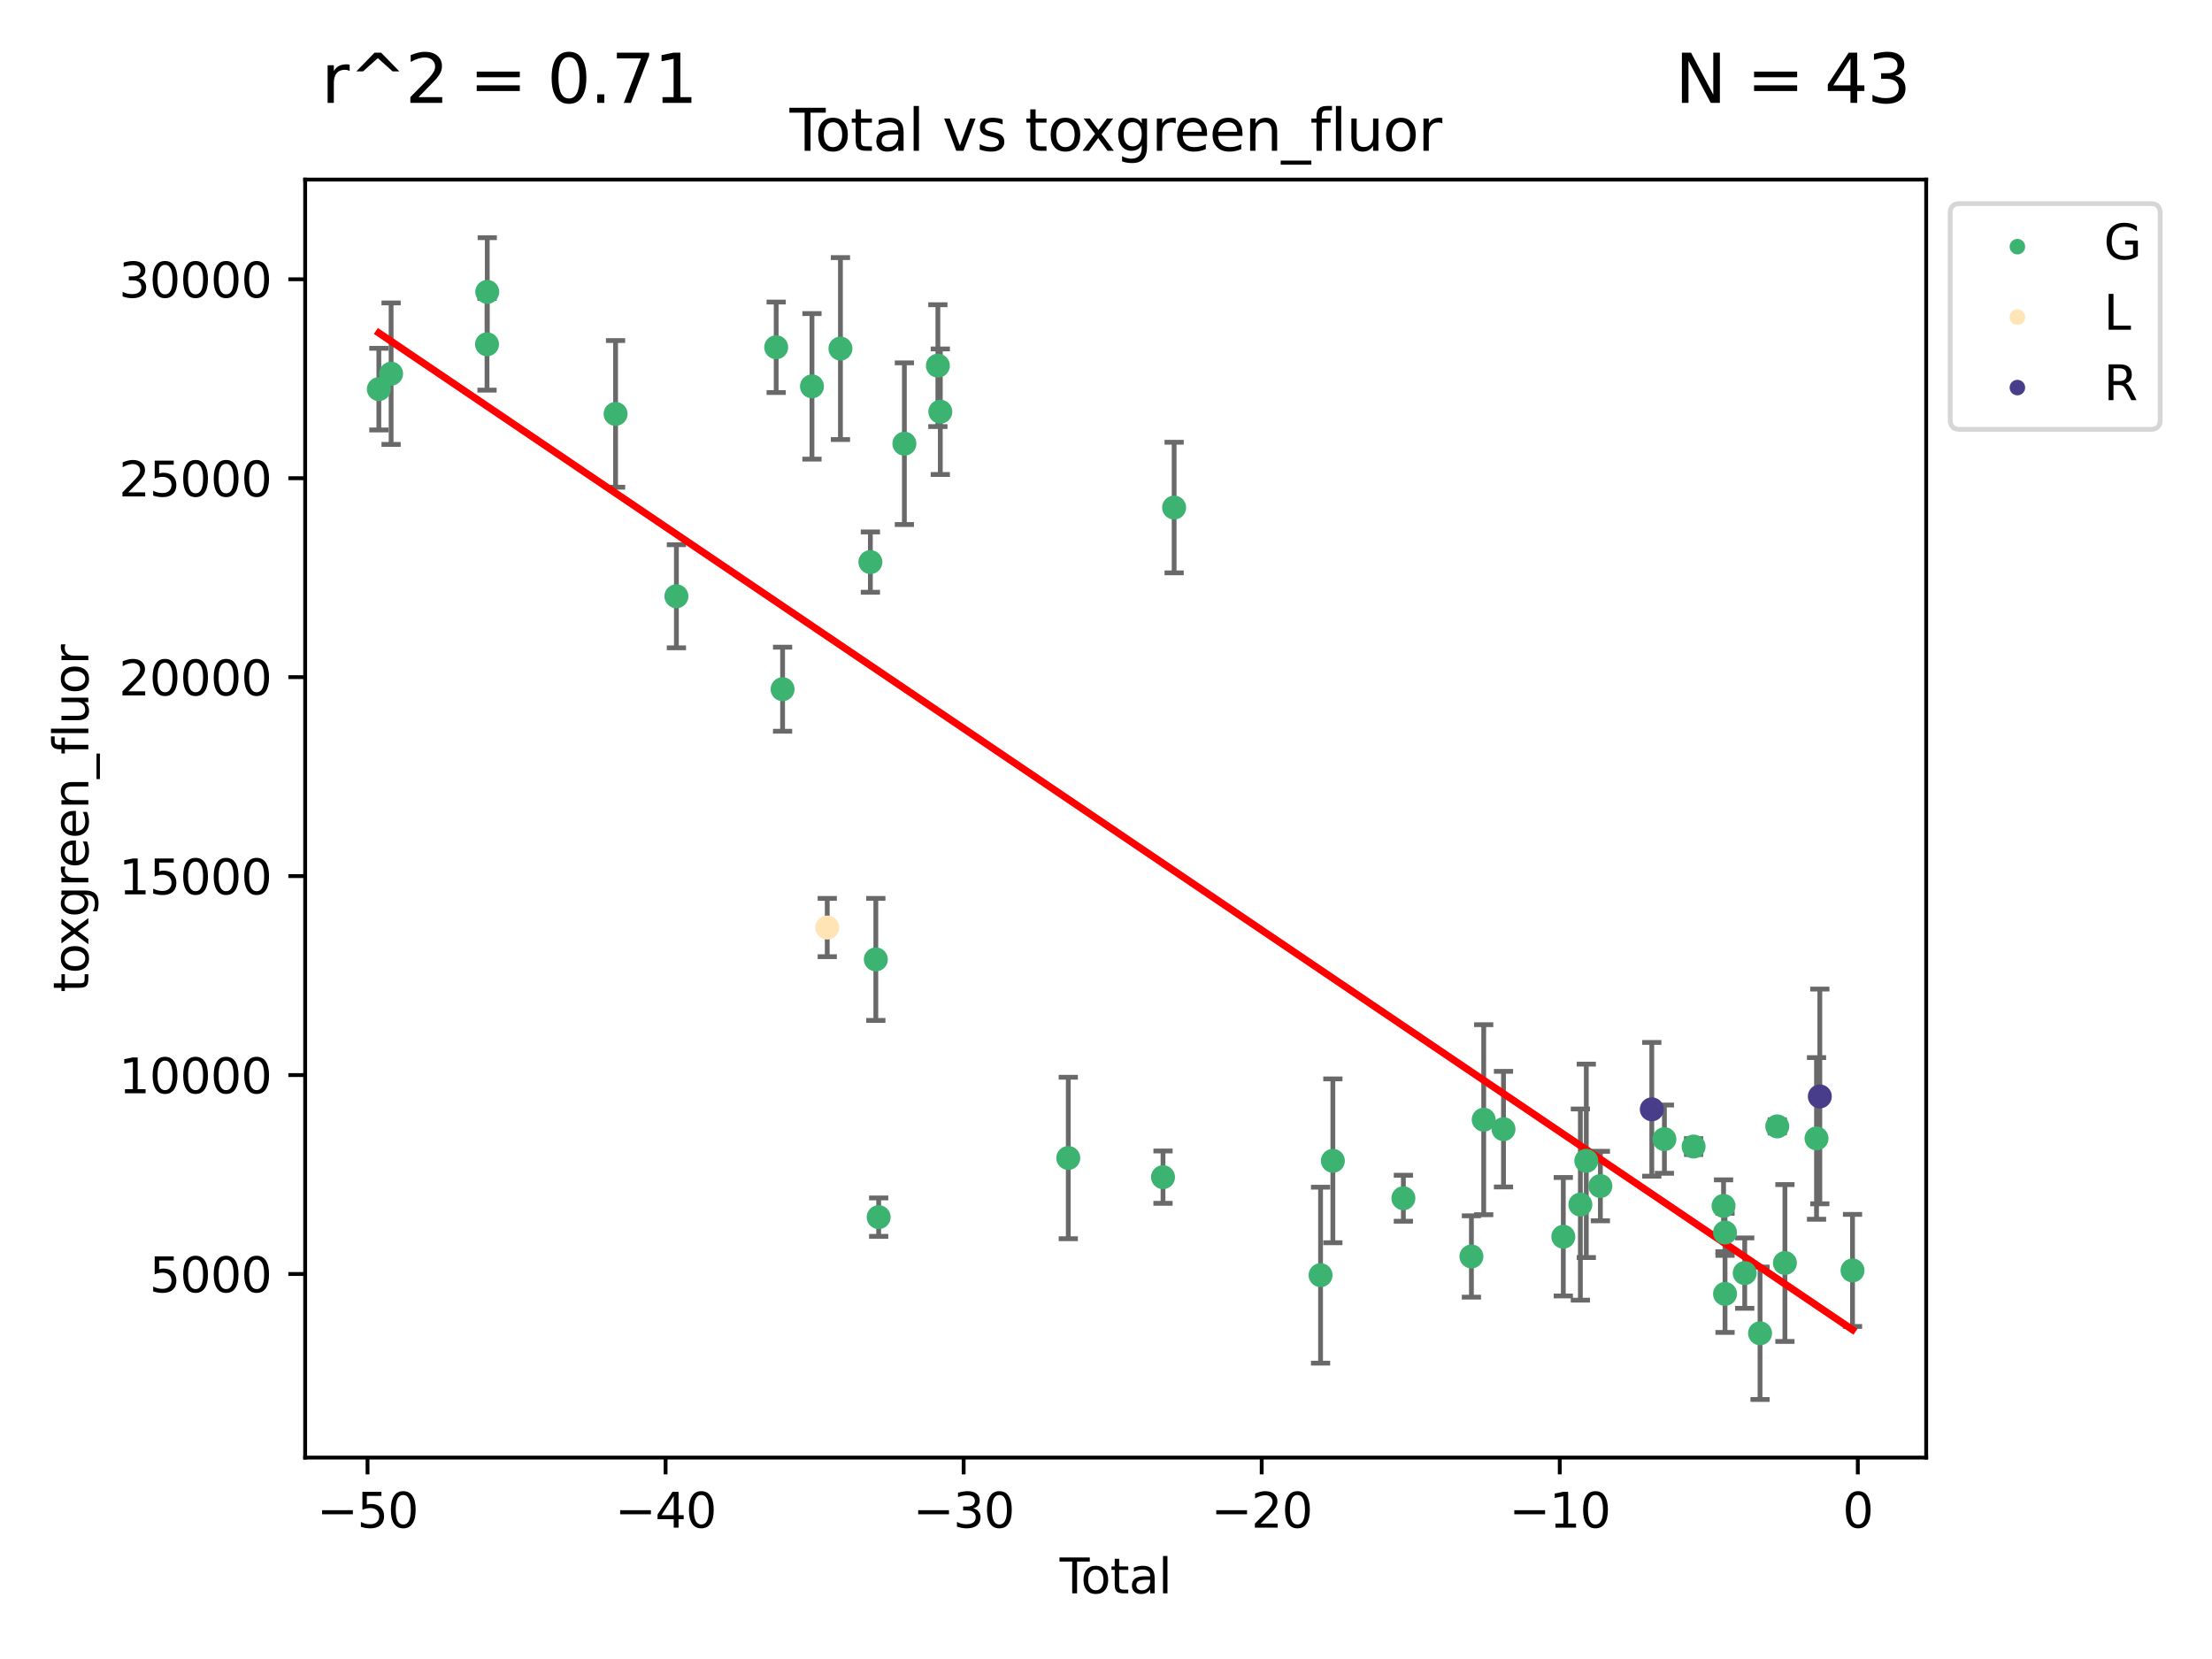 <?xml version="1.0" encoding="utf-8" standalone="no"?>
<!DOCTYPE svg PUBLIC "-//W3C//DTD SVG 1.1//EN"
  "http://www.w3.org/Graphics/SVG/1.1/DTD/svg11.dtd">
<svg xmlns:xlink="http://www.w3.org/1999/xlink" width="460.8pt" height="345.6pt" viewBox="0 0 460.8 345.6" xmlns="http://www.w3.org/2000/svg" version="1.1">
 <defs>
  <style type="text/css">*{stroke-linejoin: round; stroke-linecap: butt}</style>
 </defs>
 <g id="figure_1">
  <g id="patch_1">
   <path d="M 0 345.6 
L 460.8 345.6 
L 460.8 0 
L 0 0 
z
" style="fill: #ffffff"/>
  </g>
  <g id="axes_1">
   <g id="patch_2">
    <path d="M 63.571 303.64 
L 401.26 303.64 
L 401.26 37.411 
L 63.571 37.411 
z
" style="fill: #ffffff"/>
   </g>
   <g id="PathCollection_1">
    <defs>
     <path id="m88d618283f" d="M 0 1.118 
C 0.297 1.118 0.581 1 0.791 0.791 
C 1 0.581 1.118 0.297 1.118 0 
C 1.118 -0.297 1 -0.581 0.791 -0.791 
C 0.581 -1 0.297 -1.118 0 -1.118 
C -0.297 -1.118 -0.581 -1 -0.791 -0.791 
C -1 -0.581 -1.118 -0.297 -1.118 0 
C -1.118 0.297 -1 0.581 -0.791 0.791 
C -0.581 1 -0.297 1.118 0 1.118 
z
" style="stroke: #3cb371"/>
    </defs>
    <g clip-path="url(#p8d034d77a5)">
     <use xlink:href="#m88d618283f" x="78.921" y="81.063" style="fill: #3cb371; stroke: #3cb371"/>
     <use xlink:href="#m88d618283f" x="81.475" y="77.844" style="fill: #3cb371; stroke: #3cb371"/>
     <use xlink:href="#m88d618283f" x="101.455" y="71.718" style="fill: #3cb371; stroke: #3cb371"/>
     <use xlink:href="#m88d618283f" x="101.503" y="60.806" style="fill: #3cb371; stroke: #3cb371"/>
     <use xlink:href="#m88d618283f" x="128.236" y="86.224" style="fill: #3cb371; stroke: #3cb371"/>
     <use xlink:href="#m88d618283f" x="140.908" y="124.212" style="fill: #3cb371; stroke: #3cb371"/>
     <use xlink:href="#m88d618283f" x="161.693" y="72.342" style="fill: #3cb371; stroke: #3cb371"/>
     <use xlink:href="#m88d618283f" x="163.029" y="143.573" style="fill: #3cb371; stroke: #3cb371"/>
     <use xlink:href="#m88d618283f" x="169.149" y="80.482" style="fill: #3cb371; stroke: #3cb371"/>
     <use xlink:href="#m88d618283f" x="175.08" y="72.614" style="fill: #3cb371; stroke: #3cb371"/>
     <use xlink:href="#m88d618283f" x="181.316" y="117.095" style="fill: #3cb371; stroke: #3cb371"/>
     <use xlink:href="#m88d618283f" x="182.452" y="199.86" style="fill: #3cb371; stroke: #3cb371"/>
     <use xlink:href="#m88d618283f" x="183.043" y="253.552" style="fill: #3cb371; stroke: #3cb371"/>
     <use xlink:href="#m88d618283f" x="188.399" y="92.425" style="fill: #3cb371; stroke: #3cb371"/>
     <use xlink:href="#m88d618283f" x="195.378" y="76.172" style="fill: #3cb371; stroke: #3cb371"/>
     <use xlink:href="#m88d618283f" x="195.884" y="85.765" style="fill: #3cb371; stroke: #3cb371"/>
     <use xlink:href="#m88d618283f" x="222.541" y="241.229" style="fill: #3cb371; stroke: #3cb371"/>
     <use xlink:href="#m88d618283f" x="242.277" y="245.221" style="fill: #3cb371; stroke: #3cb371"/>
     <use xlink:href="#m88d618283f" x="244.593" y="105.734" style="fill: #3cb371; stroke: #3cb371"/>
     <use xlink:href="#m88d618283f" x="275.098" y="265.641" style="fill: #3cb371; stroke: #3cb371"/>
     <use xlink:href="#m88d618283f" x="277.66" y="241.818" style="fill: #3cb371; stroke: #3cb371"/>
     <use xlink:href="#m88d618283f" x="292.351" y="249.614" style="fill: #3cb371; stroke: #3cb371"/>
     <use xlink:href="#m88d618283f" x="306.523" y="261.745" style="fill: #3cb371; stroke: #3cb371"/>
     <use xlink:href="#m88d618283f" x="309.083" y="233.252" style="fill: #3cb371; stroke: #3cb371"/>
     <use xlink:href="#m88d618283f" x="313.207" y="235.225" style="fill: #3cb371; stroke: #3cb371"/>
     <use xlink:href="#m88d618283f" x="325.666" y="257.634" style="fill: #3cb371; stroke: #3cb371"/>
     <use xlink:href="#m88d618283f" x="329.22" y="250.932" style="fill: #3cb371; stroke: #3cb371"/>
     <use xlink:href="#m88d618283f" x="330.454" y="241.822" style="fill: #3cb371; stroke: #3cb371"/>
     <use xlink:href="#m88d618283f" x="333.387" y="247.075" style="fill: #3cb371; stroke: #3cb371"/>
     <use xlink:href="#m88d618283f" x="346.728" y="237.305" style="fill: #3cb371; stroke: #3cb371"/>
     <use xlink:href="#m88d618283f" x="352.806" y="238.847" style="fill: #3cb371; stroke: #3cb371"/>
     <use xlink:href="#m88d618283f" x="359.046" y="251.212" style="fill: #3cb371; stroke: #3cb371"/>
     <use xlink:href="#m88d618283f" x="359.351" y="256.757" style="fill: #3cb371; stroke: #3cb371"/>
     <use xlink:href="#m88d618283f" x="359.357" y="269.539" style="fill: #3cb371; stroke: #3cb371"/>
     <use xlink:href="#m88d618283f" x="363.456" y="265.212" style="fill: #3cb371; stroke: #3cb371"/>
     <use xlink:href="#m88d618283f" x="366.649" y="277.749" style="fill: #3cb371; stroke: #3cb371"/>
     <use xlink:href="#m88d618283f" x="370.235" y="234.649" style="fill: #3cb371; stroke: #3cb371"/>
     <use xlink:href="#m88d618283f" x="371.831" y="263.105" style="fill: #3cb371; stroke: #3cb371"/>
     <use xlink:href="#m88d618283f" x="378.415" y="237.156" style="fill: #3cb371; stroke: #3cb371"/>
     <use xlink:href="#m88d618283f" x="385.911" y="264.651" style="fill: #3cb371; stroke: #3cb371"/>
    </g>
   </g>
   <g id="PathCollection_2">
    <defs>
     <path id="m69414d9247" d="M 0 1.118 
C 0.297 1.118 0.581 1 0.791 0.791 
C 1 0.581 1.118 0.297 1.118 0 
C 1.118 -0.297 1 -0.581 0.791 -0.791 
C 0.581 -1 0.297 -1.118 0 -1.118 
C -0.297 -1.118 -0.581 -1 -0.791 -0.791 
C -1 -0.581 -1.118 -0.297 -1.118 0 
C -1.118 0.297 -1 0.581 -0.791 0.791 
C -0.581 1 -0.297 1.118 0 1.118 
z
" style="stroke: #ffe4b5"/>
    </defs>
    <g clip-path="url(#p8d034d77a5)">
     <use xlink:href="#m69414d9247" x="172.331" y="193.223" style="fill: #ffe4b5; stroke: #ffe4b5"/>
    </g>
   </g>
   <g id="PathCollection_3">
    <defs>
     <path id="m0c001e0b95" d="M 0 1.118 
C 0.297 1.118 0.581 1 0.791 0.791 
C 1 0.581 1.118 0.297 1.118 0 
C 1.118 -0.297 1 -0.581 0.791 -0.791 
C 0.581 -1 0.297 -1.118 0 -1.118 
C -0.297 -1.118 -0.581 -1 -0.791 -0.791 
C -1 -0.581 -1.118 -0.297 -1.118 0 
C -1.118 0.297 -1 0.581 -0.791 0.791 
C -0.581 1 -0.297 1.118 0 1.118 
z
" style="stroke: #483d8b"/>
    </defs>
    <g clip-path="url(#p8d034d77a5)">
     <use xlink:href="#m0c001e0b95" x="344.099" y="231.089" style="fill: #483d8b; stroke: #483d8b"/>
     <use xlink:href="#m0c001e0b95" x="379.103" y="228.406" style="fill: #483d8b; stroke: #483d8b"/>
    </g>
   </g>
   <g id="matplotlib.axis_1">
    <g id="xtick_1">
     <g id="line2d_1">
      <defs>
       <path id="mef5cd5d69e" d="M 0 0 
L 0 3.5 
" style="stroke: #000000; stroke-width: 0.8"/>
      </defs>
      <g>
       <use xlink:href="#mef5cd5d69e" x="76.563" y="303.64" style="stroke: #000000; stroke-width: 0.8"/>
      </g>
     </g>
     <g id="text_1">
      <!-- −50 -->
      <g transform="translate(66.011 318.238)scale(0.1 -0.1)">
       <defs>
        <path id="DejaVuSans-2212" d="M 678 2272 
L 4684 2272 
L 4684 1741 
L 678 1741 
L 678 2272 
z
" transform="scale(0.016)"/>
        <path id="DejaVuSans-35" d="M 691 4666 
L 3169 4666 
L 3169 4134 
L 1269 4134 
L 1269 2991 
Q 1406 3038 1543 3061 
Q 1681 3084 1819 3084 
Q 2600 3084 3056 2656 
Q 3513 2228 3513 1497 
Q 3513 744 3044 326 
Q 2575 -91 1722 -91 
Q 1428 -91 1123 -41 
Q 819 9 494 109 
L 494 744 
Q 775 591 1075 516 
Q 1375 441 1709 441 
Q 2250 441 2565 725 
Q 2881 1009 2881 1497 
Q 2881 1984 2565 2268 
Q 2250 2553 1709 2553 
Q 1456 2553 1204 2497 
Q 953 2441 691 2322 
L 691 4666 
z
" transform="scale(0.016)"/>
        <path id="DejaVuSans-30" d="M 2034 4250 
Q 1547 4250 1301 3770 
Q 1056 3291 1056 2328 
Q 1056 1369 1301 889 
Q 1547 409 2034 409 
Q 2525 409 2770 889 
Q 3016 1369 3016 2328 
Q 3016 3291 2770 3770 
Q 2525 4250 2034 4250 
z
M 2034 4750 
Q 2819 4750 3233 4129 
Q 3647 3509 3647 2328 
Q 3647 1150 3233 529 
Q 2819 -91 2034 -91 
Q 1250 -91 836 529 
Q 422 1150 422 2328 
Q 422 3509 836 4129 
Q 1250 4750 2034 4750 
z
" transform="scale(0.016)"/>
       </defs>
       <use xlink:href="#DejaVuSans-2212"/>
       <use xlink:href="#DejaVuSans-35" x="83.789"/>
       <use xlink:href="#DejaVuSans-30" x="147.412"/>
      </g>
     </g>
    </g>
    <g id="xtick_2">
     <g id="line2d_2">
      <g>
       <use xlink:href="#mef5cd5d69e" x="138.654" y="303.64" style="stroke: #000000; stroke-width: 0.8"/>
      </g>
     </g>
     <g id="text_2">
      <!-- −40 -->
      <g transform="translate(128.102 318.238)scale(0.1 -0.1)">
       <defs>
        <path id="DejaVuSans-34" d="M 2419 4116 
L 825 1625 
L 2419 1625 
L 2419 4116 
z
M 2253 4666 
L 3047 4666 
L 3047 1625 
L 3713 1625 
L 3713 1100 
L 3047 1100 
L 3047 0 
L 2419 0 
L 2419 1100 
L 313 1100 
L 313 1709 
L 2253 4666 
z
" transform="scale(0.016)"/>
       </defs>
       <use xlink:href="#DejaVuSans-2212"/>
       <use xlink:href="#DejaVuSans-34" x="83.789"/>
       <use xlink:href="#DejaVuSans-30" x="147.412"/>
      </g>
     </g>
    </g>
    <g id="xtick_3">
     <g id="line2d_3">
      <g>
       <use xlink:href="#mef5cd5d69e" x="200.745" y="303.64" style="stroke: #000000; stroke-width: 0.8"/>
      </g>
     </g>
     <g id="text_3">
      <!-- −30 -->
      <g transform="translate(190.193 318.238)scale(0.1 -0.1)">
       <defs>
        <path id="DejaVuSans-33" d="M 2597 2516 
Q 3050 2419 3304 2112 
Q 3559 1806 3559 1356 
Q 3559 666 3084 287 
Q 2609 -91 1734 -91 
Q 1441 -91 1130 -33 
Q 819 25 488 141 
L 488 750 
Q 750 597 1062 519 
Q 1375 441 1716 441 
Q 2309 441 2620 675 
Q 2931 909 2931 1356 
Q 2931 1769 2642 2001 
Q 2353 2234 1838 2234 
L 1294 2234 
L 1294 2753 
L 1863 2753 
Q 2328 2753 2575 2939 
Q 2822 3125 2822 3475 
Q 2822 3834 2567 4026 
Q 2313 4219 1838 4219 
Q 1578 4219 1281 4162 
Q 984 4106 628 3988 
L 628 4550 
Q 988 4650 1302 4700 
Q 1616 4750 1894 4750 
Q 2613 4750 3031 4423 
Q 3450 4097 3450 3541 
Q 3450 3153 3228 2886 
Q 3006 2619 2597 2516 
z
" transform="scale(0.016)"/>
       </defs>
       <use xlink:href="#DejaVuSans-2212"/>
       <use xlink:href="#DejaVuSans-33" x="83.789"/>
       <use xlink:href="#DejaVuSans-30" x="147.412"/>
      </g>
     </g>
    </g>
    <g id="xtick_4">
     <g id="line2d_4">
      <g>
       <use xlink:href="#mef5cd5d69e" x="262.836" y="303.64" style="stroke: #000000; stroke-width: 0.8"/>
      </g>
     </g>
     <g id="text_4">
      <!-- −20 -->
      <g transform="translate(252.283 318.238)scale(0.1 -0.1)">
       <defs>
        <path id="DejaVuSans-32" d="M 1228 531 
L 3431 531 
L 3431 0 
L 469 0 
L 469 531 
Q 828 903 1448 1529 
Q 2069 2156 2228 2338 
Q 2531 2678 2651 2914 
Q 2772 3150 2772 3378 
Q 2772 3750 2511 3984 
Q 2250 4219 1831 4219 
Q 1534 4219 1204 4116 
Q 875 4013 500 3803 
L 500 4441 
Q 881 4594 1212 4672 
Q 1544 4750 1819 4750 
Q 2544 4750 2975 4387 
Q 3406 4025 3406 3419 
Q 3406 3131 3298 2873 
Q 3191 2616 2906 2266 
Q 2828 2175 2409 1742 
Q 1991 1309 1228 531 
z
" transform="scale(0.016)"/>
       </defs>
       <use xlink:href="#DejaVuSans-2212"/>
       <use xlink:href="#DejaVuSans-32" x="83.789"/>
       <use xlink:href="#DejaVuSans-30" x="147.412"/>
      </g>
     </g>
    </g>
    <g id="xtick_5">
     <g id="line2d_5">
      <g>
       <use xlink:href="#mef5cd5d69e" x="324.927" y="303.64" style="stroke: #000000; stroke-width: 0.8"/>
      </g>
     </g>
     <g id="text_5">
      <!-- −10 -->
      <g transform="translate(314.374 318.238)scale(0.1 -0.1)">
       <defs>
        <path id="DejaVuSans-31" d="M 794 531 
L 1825 531 
L 1825 4091 
L 703 3866 
L 703 4441 
L 1819 4666 
L 2450 4666 
L 2450 531 
L 3481 531 
L 3481 0 
L 794 0 
L 794 531 
z
" transform="scale(0.016)"/>
       </defs>
       <use xlink:href="#DejaVuSans-2212"/>
       <use xlink:href="#DejaVuSans-31" x="83.789"/>
       <use xlink:href="#DejaVuSans-30" x="147.412"/>
      </g>
     </g>
    </g>
    <g id="xtick_6">
     <g id="line2d_6">
      <g>
       <use xlink:href="#mef5cd5d69e" x="387.017" y="303.64" style="stroke: #000000; stroke-width: 0.8"/>
      </g>
     </g>
     <g id="text_6">
      <!-- 0 -->
      <g transform="translate(383.836 318.238)scale(0.1 -0.1)">
       <use xlink:href="#DejaVuSans-30"/>
      </g>
     </g>
    </g>
    <g id="text_7">
     <!-- Total -->
     <g transform="translate(220.739 331.917)scale(0.1 -0.1)">
      <defs>
       <path id="DejaVuSans-54" d="M -19 4666 
L 3928 4666 
L 3928 4134 
L 2272 4134 
L 2272 0 
L 1638 0 
L 1638 4134 
L -19 4134 
L -19 4666 
z
" transform="scale(0.016)"/>
       <path id="DejaVuSans-6f" d="M 1959 3097 
Q 1497 3097 1228 2736 
Q 959 2375 959 1747 
Q 959 1119 1226 758 
Q 1494 397 1959 397 
Q 2419 397 2687 759 
Q 2956 1122 2956 1747 
Q 2956 2369 2687 2733 
Q 2419 3097 1959 3097 
z
M 1959 3584 
Q 2709 3584 3137 3096 
Q 3566 2609 3566 1747 
Q 3566 888 3137 398 
Q 2709 -91 1959 -91 
Q 1206 -91 779 398 
Q 353 888 353 1747 
Q 353 2609 779 3096 
Q 1206 3584 1959 3584 
z
" transform="scale(0.016)"/>
       <path id="DejaVuSans-74" d="M 1172 4494 
L 1172 3500 
L 2356 3500 
L 2356 3053 
L 1172 3053 
L 1172 1153 
Q 1172 725 1289 603 
Q 1406 481 1766 481 
L 2356 481 
L 2356 0 
L 1766 0 
Q 1100 0 847 248 
Q 594 497 594 1153 
L 594 3053 
L 172 3053 
L 172 3500 
L 594 3500 
L 594 4494 
L 1172 4494 
z
" transform="scale(0.016)"/>
       <path id="DejaVuSans-61" d="M 2194 1759 
Q 1497 1759 1228 1600 
Q 959 1441 959 1056 
Q 959 750 1161 570 
Q 1363 391 1709 391 
Q 2188 391 2477 730 
Q 2766 1069 2766 1631 
L 2766 1759 
L 2194 1759 
z
M 3341 1997 
L 3341 0 
L 2766 0 
L 2766 531 
Q 2569 213 2275 61 
Q 1981 -91 1556 -91 
Q 1019 -91 701 211 
Q 384 513 384 1019 
Q 384 1609 779 1909 
Q 1175 2209 1959 2209 
L 2766 2209 
L 2766 2266 
Q 2766 2663 2505 2880 
Q 2244 3097 1772 3097 
Q 1472 3097 1187 3025 
Q 903 2953 641 2809 
L 641 3341 
Q 956 3463 1253 3523 
Q 1550 3584 1831 3584 
Q 2591 3584 2966 3190 
Q 3341 2797 3341 1997 
z
" transform="scale(0.016)"/>
       <path id="DejaVuSans-6c" d="M 603 4863 
L 1178 4863 
L 1178 0 
L 603 0 
L 603 4863 
z
" transform="scale(0.016)"/>
      </defs>
      <use xlink:href="#DejaVuSans-54"/>
      <use xlink:href="#DejaVuSans-6f" x="44.084"/>
      <use xlink:href="#DejaVuSans-74" x="105.266"/>
      <use xlink:href="#DejaVuSans-61" x="144.475"/>
      <use xlink:href="#DejaVuSans-6c" x="205.754"/>
     </g>
    </g>
   </g>
   <g id="matplotlib.axis_2">
    <g id="ytick_1">
     <g id="line2d_7">
      <defs>
       <path id="mb92fc173d7" d="M 0 0 
L -3.5 0 
" style="stroke: #000000; stroke-width: 0.8"/>
      </defs>
      <g>
       <use xlink:href="#mb92fc173d7" x="63.571" y="265.397" style="stroke: #000000; stroke-width: 0.8"/>
      </g>
     </g>
     <g id="text_8">
      <!-- 5000 -->
      <g transform="translate(31.121 269.196)scale(0.1 -0.1)">
       <use xlink:href="#DejaVuSans-35"/>
       <use xlink:href="#DejaVuSans-30" x="63.623"/>
       <use xlink:href="#DejaVuSans-30" x="127.246"/>
       <use xlink:href="#DejaVuSans-30" x="190.869"/>
      </g>
     </g>
    </g>
    <g id="ytick_2">
     <g id="line2d_8">
      <g>
       <use xlink:href="#mb92fc173d7" x="63.571" y="223.953" style="stroke: #000000; stroke-width: 0.8"/>
      </g>
     </g>
     <g id="text_9">
      <!-- 10000 -->
      <g transform="translate(24.759 227.752)scale(0.1 -0.1)">
       <use xlink:href="#DejaVuSans-31"/>
       <use xlink:href="#DejaVuSans-30" x="63.623"/>
       <use xlink:href="#DejaVuSans-30" x="127.246"/>
       <use xlink:href="#DejaVuSans-30" x="190.869"/>
       <use xlink:href="#DejaVuSans-30" x="254.492"/>
      </g>
     </g>
    </g>
    <g id="ytick_3">
     <g id="line2d_9">
      <g>
       <use xlink:href="#mb92fc173d7" x="63.571" y="182.508" style="stroke: #000000; stroke-width: 0.8"/>
      </g>
     </g>
     <g id="text_10">
      <!-- 15000 -->
      <g transform="translate(24.759 186.307)scale(0.1 -0.1)">
       <use xlink:href="#DejaVuSans-31"/>
       <use xlink:href="#DejaVuSans-35" x="63.623"/>
       <use xlink:href="#DejaVuSans-30" x="127.246"/>
       <use xlink:href="#DejaVuSans-30" x="190.869"/>
       <use xlink:href="#DejaVuSans-30" x="254.492"/>
      </g>
     </g>
    </g>
    <g id="ytick_4">
     <g id="line2d_10">
      <g>
       <use xlink:href="#mb92fc173d7" x="63.571" y="141.063" style="stroke: #000000; stroke-width: 0.8"/>
      </g>
     </g>
     <g id="text_11">
      <!-- 20000 -->
      <g transform="translate(24.759 144.862)scale(0.1 -0.1)">
       <use xlink:href="#DejaVuSans-32"/>
       <use xlink:href="#DejaVuSans-30" x="63.623"/>
       <use xlink:href="#DejaVuSans-30" x="127.246"/>
       <use xlink:href="#DejaVuSans-30" x="190.869"/>
       <use xlink:href="#DejaVuSans-30" x="254.492"/>
      </g>
     </g>
    </g>
    <g id="ytick_5">
     <g id="line2d_11">
      <g>
       <use xlink:href="#mb92fc173d7" x="63.571" y="99.619" style="stroke: #000000; stroke-width: 0.8"/>
      </g>
     </g>
     <g id="text_12">
      <!-- 25000 -->
      <g transform="translate(24.759 103.418)scale(0.1 -0.1)">
       <use xlink:href="#DejaVuSans-32"/>
       <use xlink:href="#DejaVuSans-35" x="63.623"/>
       <use xlink:href="#DejaVuSans-30" x="127.246"/>
       <use xlink:href="#DejaVuSans-30" x="190.869"/>
       <use xlink:href="#DejaVuSans-30" x="254.492"/>
      </g>
     </g>
    </g>
    <g id="ytick_6">
     <g id="line2d_12">
      <g>
       <use xlink:href="#mb92fc173d7" x="63.571" y="58.174" style="stroke: #000000; stroke-width: 0.8"/>
      </g>
     </g>
     <g id="text_13">
      <!-- 30000 -->
      <g transform="translate(24.759 61.973)scale(0.1 -0.1)">
       <use xlink:href="#DejaVuSans-33"/>
       <use xlink:href="#DejaVuSans-30" x="63.623"/>
       <use xlink:href="#DejaVuSans-30" x="127.246"/>
       <use xlink:href="#DejaVuSans-30" x="190.869"/>
       <use xlink:href="#DejaVuSans-30" x="254.492"/>
      </g>
     </g>
    </g>
    <g id="text_14">
     <!-- toxgreen_fluor -->
     <g transform="translate(18.401 206.72)rotate(-90)scale(0.1 -0.1)">
      <defs>
       <path id="DejaVuSans-78" d="M 3513 3500 
L 2247 1797 
L 3578 0 
L 2900 0 
L 1881 1375 
L 863 0 
L 184 0 
L 1544 1831 
L 300 3500 
L 978 3500 
L 1906 2253 
L 2834 3500 
L 3513 3500 
z
" transform="scale(0.016)"/>
       <path id="DejaVuSans-67" d="M 2906 1791 
Q 2906 2416 2648 2759 
Q 2391 3103 1925 3103 
Q 1463 3103 1205 2759 
Q 947 2416 947 1791 
Q 947 1169 1205 825 
Q 1463 481 1925 481 
Q 2391 481 2648 825 
Q 2906 1169 2906 1791 
z
M 3481 434 
Q 3481 -459 3084 -895 
Q 2688 -1331 1869 -1331 
Q 1566 -1331 1297 -1286 
Q 1028 -1241 775 -1147 
L 775 -588 
Q 1028 -725 1275 -790 
Q 1522 -856 1778 -856 
Q 2344 -856 2625 -561 
Q 2906 -266 2906 331 
L 2906 616 
Q 2728 306 2450 153 
Q 2172 0 1784 0 
Q 1141 0 747 490 
Q 353 981 353 1791 
Q 353 2603 747 3093 
Q 1141 3584 1784 3584 
Q 2172 3584 2450 3431 
Q 2728 3278 2906 2969 
L 2906 3500 
L 3481 3500 
L 3481 434 
z
" transform="scale(0.016)"/>
       <path id="DejaVuSans-72" d="M 2631 2963 
Q 2534 3019 2420 3045 
Q 2306 3072 2169 3072 
Q 1681 3072 1420 2755 
Q 1159 2438 1159 1844 
L 1159 0 
L 581 0 
L 581 3500 
L 1159 3500 
L 1159 2956 
Q 1341 3275 1631 3429 
Q 1922 3584 2338 3584 
Q 2397 3584 2469 3576 
Q 2541 3569 2628 3553 
L 2631 2963 
z
" transform="scale(0.016)"/>
       <path id="DejaVuSans-65" d="M 3597 1894 
L 3597 1613 
L 953 1613 
Q 991 1019 1311 708 
Q 1631 397 2203 397 
Q 2534 397 2845 478 
Q 3156 559 3463 722 
L 3463 178 
Q 3153 47 2828 -22 
Q 2503 -91 2169 -91 
Q 1331 -91 842 396 
Q 353 884 353 1716 
Q 353 2575 817 3079 
Q 1281 3584 2069 3584 
Q 2775 3584 3186 3129 
Q 3597 2675 3597 1894 
z
M 3022 2063 
Q 3016 2534 2758 2815 
Q 2500 3097 2075 3097 
Q 1594 3097 1305 2825 
Q 1016 2553 972 2059 
L 3022 2063 
z
" transform="scale(0.016)"/>
       <path id="DejaVuSans-6e" d="M 3513 2113 
L 3513 0 
L 2938 0 
L 2938 2094 
Q 2938 2591 2744 2837 
Q 2550 3084 2163 3084 
Q 1697 3084 1428 2787 
Q 1159 2491 1159 1978 
L 1159 0 
L 581 0 
L 581 3500 
L 1159 3500 
L 1159 2956 
Q 1366 3272 1645 3428 
Q 1925 3584 2291 3584 
Q 2894 3584 3203 3211 
Q 3513 2838 3513 2113 
z
" transform="scale(0.016)"/>
       <path id="DejaVuSans-5f" d="M 3263 -1063 
L 3263 -1509 
L -63 -1509 
L -63 -1063 
L 3263 -1063 
z
" transform="scale(0.016)"/>
       <path id="DejaVuSans-66" d="M 2375 4863 
L 2375 4384 
L 1825 4384 
Q 1516 4384 1395 4259 
Q 1275 4134 1275 3809 
L 1275 3500 
L 2222 3500 
L 2222 3053 
L 1275 3053 
L 1275 0 
L 697 0 
L 697 3053 
L 147 3053 
L 147 3500 
L 697 3500 
L 697 3744 
Q 697 4328 969 4595 
Q 1241 4863 1831 4863 
L 2375 4863 
z
" transform="scale(0.016)"/>
       <path id="DejaVuSans-75" d="M 544 1381 
L 544 3500 
L 1119 3500 
L 1119 1403 
Q 1119 906 1312 657 
Q 1506 409 1894 409 
Q 2359 409 2629 706 
Q 2900 1003 2900 1516 
L 2900 3500 
L 3475 3500 
L 3475 0 
L 2900 0 
L 2900 538 
Q 2691 219 2414 64 
Q 2138 -91 1772 -91 
Q 1169 -91 856 284 
Q 544 659 544 1381 
z
M 1991 3584 
L 1991 3584 
z
" transform="scale(0.016)"/>
      </defs>
      <use xlink:href="#DejaVuSans-74"/>
      <use xlink:href="#DejaVuSans-6f" x="39.209"/>
      <use xlink:href="#DejaVuSans-78" x="97.266"/>
      <use xlink:href="#DejaVuSans-67" x="156.445"/>
      <use xlink:href="#DejaVuSans-72" x="219.922"/>
      <use xlink:href="#DejaVuSans-65" x="258.785"/>
      <use xlink:href="#DejaVuSans-65" x="320.309"/>
      <use xlink:href="#DejaVuSans-6e" x="381.832"/>
      <use xlink:href="#DejaVuSans-5f" x="445.211"/>
      <use xlink:href="#DejaVuSans-66" x="495.211"/>
      <use xlink:href="#DejaVuSans-6c" x="530.416"/>
      <use xlink:href="#DejaVuSans-75" x="558.199"/>
      <use xlink:href="#DejaVuSans-6f" x="621.578"/>
      <use xlink:href="#DejaVuSans-72" x="682.76"/>
     </g>
    </g>
   </g>
   <g id="LineCollection_1">
    <path d="M 78.921 89.568 
L 78.921 72.558 
" clip-path="url(#p8d034d77a5)" style="fill: none; stroke: #696969"/>
    <path d="M 81.475 92.579 
L 81.475 63.108 
" clip-path="url(#p8d034d77a5)" style="fill: none; stroke: #696969"/>
    <path d="M 101.455 81.273 
L 101.455 62.164 
" clip-path="url(#p8d034d77a5)" style="fill: none; stroke: #696969"/>
    <path d="M 101.503 72.099 
L 101.503 49.513 
" clip-path="url(#p8d034d77a5)" style="fill: none; stroke: #696969"/>
    <path d="M 128.236 101.5 
L 128.236 70.949 
" clip-path="url(#p8d034d77a5)" style="fill: none; stroke: #696969"/>
    <path d="M 140.908 134.951 
L 140.908 113.472 
" clip-path="url(#p8d034d77a5)" style="fill: none; stroke: #696969"/>
    <path d="M 161.693 81.767 
L 161.693 62.917 
" clip-path="url(#p8d034d77a5)" style="fill: none; stroke: #696969"/>
    <path d="M 163.029 152.331 
L 163.029 134.816 
" clip-path="url(#p8d034d77a5)" style="fill: none; stroke: #696969"/>
    <path d="M 169.149 95.641 
L 169.149 65.324 
" clip-path="url(#p8d034d77a5)" style="fill: none; stroke: #696969"/>
    <path d="M 175.08 91.567 
L 175.08 53.661 
" clip-path="url(#p8d034d77a5)" style="fill: none; stroke: #696969"/>
    <path d="M 181.316 123.377 
L 181.316 110.814 
" clip-path="url(#p8d034d77a5)" style="fill: none; stroke: #696969"/>
    <path d="M 182.452 212.57 
L 182.452 187.149 
" clip-path="url(#p8d034d77a5)" style="fill: none; stroke: #696969"/>
    <path d="M 183.043 257.555 
L 183.043 249.549 
" clip-path="url(#p8d034d77a5)" style="fill: none; stroke: #696969"/>
    <path d="M 188.399 109.263 
L 188.399 75.587 
" clip-path="url(#p8d034d77a5)" style="fill: none; stroke: #696969"/>
    <path d="M 195.378 88.862 
L 195.378 63.482 
" clip-path="url(#p8d034d77a5)" style="fill: none; stroke: #696969"/>
    <path d="M 195.884 98.845 
L 195.884 72.686 
" clip-path="url(#p8d034d77a5)" style="fill: none; stroke: #696969"/>
    <path d="M 222.541 258.049 
L 222.541 224.409 
" clip-path="url(#p8d034d77a5)" style="fill: none; stroke: #696969"/>
    <path d="M 242.277 250.675 
L 242.277 239.767 
" clip-path="url(#p8d034d77a5)" style="fill: none; stroke: #696969"/>
    <path d="M 244.593 119.334 
L 244.593 92.133 
" clip-path="url(#p8d034d77a5)" style="fill: none; stroke: #696969"/>
    <path d="M 275.098 283.97 
L 275.098 247.311 
" clip-path="url(#p8d034d77a5)" style="fill: none; stroke: #696969"/>
    <path d="M 277.66 258.883 
L 277.66 224.754 
" clip-path="url(#p8d034d77a5)" style="fill: none; stroke: #696969"/>
    <path d="M 292.351 254.401 
L 292.351 244.828 
" clip-path="url(#p8d034d77a5)" style="fill: none; stroke: #696969"/>
    <path d="M 306.523 270.219 
L 306.523 253.272 
" clip-path="url(#p8d034d77a5)" style="fill: none; stroke: #696969"/>
    <path d="M 309.083 253.046 
L 309.083 213.457 
" clip-path="url(#p8d034d77a5)" style="fill: none; stroke: #696969"/>
    <path d="M 313.207 247.266 
L 313.207 223.184 
" clip-path="url(#p8d034d77a5)" style="fill: none; stroke: #696969"/>
    <path d="M 325.666 269.975 
L 325.666 245.293 
" clip-path="url(#p8d034d77a5)" style="fill: none; stroke: #696969"/>
    <path d="M 329.22 270.843 
L 329.22 231.02 
" clip-path="url(#p8d034d77a5)" style="fill: none; stroke: #696969"/>
    <path d="M 330.454 261.969 
L 330.454 221.676 
" clip-path="url(#p8d034d77a5)" style="fill: none; stroke: #696969"/>
    <path d="M 333.387 254.314 
L 333.387 239.837 
" clip-path="url(#p8d034d77a5)" style="fill: none; stroke: #696969"/>
    <path d="M 346.728 244.413 
L 346.728 230.197 
" clip-path="url(#p8d034d77a5)" style="fill: none; stroke: #696969"/>
    <path d="M 352.806 240.508 
L 352.806 237.185 
" clip-path="url(#p8d034d77a5)" style="fill: none; stroke: #696969"/>
    <path d="M 359.046 256.639 
L 359.046 245.784 
" clip-path="url(#p8d034d77a5)" style="fill: none; stroke: #696969"/>
    <path d="M 359.351 260.753 
L 359.351 252.762 
" clip-path="url(#p8d034d77a5)" style="fill: none; stroke: #696969"/>
    <path d="M 359.357 277.567 
L 359.357 261.512 
" clip-path="url(#p8d034d77a5)" style="fill: none; stroke: #696969"/>
    <path d="M 363.456 272.542 
L 363.456 257.882 
" clip-path="url(#p8d034d77a5)" style="fill: none; stroke: #696969"/>
    <path d="M 366.649 291.539 
L 366.649 263.959 
" clip-path="url(#p8d034d77a5)" style="fill: none; stroke: #696969"/>
    <path d="M 370.235 236.024 
L 370.235 233.274 
" clip-path="url(#p8d034d77a5)" style="fill: none; stroke: #696969"/>
    <path d="M 371.831 279.444 
L 371.831 246.767 
" clip-path="url(#p8d034d77a5)" style="fill: none; stroke: #696969"/>
    <path d="M 378.415 253.993 
L 378.415 220.319 
" clip-path="url(#p8d034d77a5)" style="fill: none; stroke: #696969"/>
    <path d="M 385.911 276.323 
L 385.911 252.979 
" clip-path="url(#p8d034d77a5)" style="fill: none; stroke: #696969"/>
   </g>
   <g id="line2d_13">
    <defs>
     <path id="mfe3664f67f" d="M 2 0 
L -2 -0 
" style="stroke: #696969"/>
    </defs>
    <g clip-path="url(#p8d034d77a5)">
     <use xlink:href="#mfe3664f67f" x="78.921" y="89.568" style="fill: #696969; stroke: #696969"/>
     <use xlink:href="#mfe3664f67f" x="81.475" y="92.579" style="fill: #696969; stroke: #696969"/>
     <use xlink:href="#mfe3664f67f" x="101.455" y="81.273" style="fill: #696969; stroke: #696969"/>
     <use xlink:href="#mfe3664f67f" x="101.503" y="72.099" style="fill: #696969; stroke: #696969"/>
     <use xlink:href="#mfe3664f67f" x="128.236" y="101.5" style="fill: #696969; stroke: #696969"/>
     <use xlink:href="#mfe3664f67f" x="140.908" y="134.951" style="fill: #696969; stroke: #696969"/>
     <use xlink:href="#mfe3664f67f" x="161.693" y="81.767" style="fill: #696969; stroke: #696969"/>
     <use xlink:href="#mfe3664f67f" x="163.029" y="152.331" style="fill: #696969; stroke: #696969"/>
     <use xlink:href="#mfe3664f67f" x="169.149" y="95.641" style="fill: #696969; stroke: #696969"/>
     <use xlink:href="#mfe3664f67f" x="175.08" y="91.567" style="fill: #696969; stroke: #696969"/>
     <use xlink:href="#mfe3664f67f" x="181.316" y="123.377" style="fill: #696969; stroke: #696969"/>
     <use xlink:href="#mfe3664f67f" x="182.452" y="212.57" style="fill: #696969; stroke: #696969"/>
     <use xlink:href="#mfe3664f67f" x="183.043" y="257.555" style="fill: #696969; stroke: #696969"/>
     <use xlink:href="#mfe3664f67f" x="188.399" y="109.263" style="fill: #696969; stroke: #696969"/>
     <use xlink:href="#mfe3664f67f" x="195.378" y="88.862" style="fill: #696969; stroke: #696969"/>
     <use xlink:href="#mfe3664f67f" x="195.884" y="98.845" style="fill: #696969; stroke: #696969"/>
     <use xlink:href="#mfe3664f67f" x="222.541" y="258.049" style="fill: #696969; stroke: #696969"/>
     <use xlink:href="#mfe3664f67f" x="242.277" y="250.675" style="fill: #696969; stroke: #696969"/>
     <use xlink:href="#mfe3664f67f" x="244.593" y="119.334" style="fill: #696969; stroke: #696969"/>
     <use xlink:href="#mfe3664f67f" x="275.098" y="283.97" style="fill: #696969; stroke: #696969"/>
     <use xlink:href="#mfe3664f67f" x="277.66" y="258.883" style="fill: #696969; stroke: #696969"/>
     <use xlink:href="#mfe3664f67f" x="292.351" y="254.401" style="fill: #696969; stroke: #696969"/>
     <use xlink:href="#mfe3664f67f" x="306.523" y="270.219" style="fill: #696969; stroke: #696969"/>
     <use xlink:href="#mfe3664f67f" x="309.083" y="253.046" style="fill: #696969; stroke: #696969"/>
     <use xlink:href="#mfe3664f67f" x="313.207" y="247.266" style="fill: #696969; stroke: #696969"/>
     <use xlink:href="#mfe3664f67f" x="325.666" y="269.975" style="fill: #696969; stroke: #696969"/>
     <use xlink:href="#mfe3664f67f" x="329.22" y="270.843" style="fill: #696969; stroke: #696969"/>
     <use xlink:href="#mfe3664f67f" x="330.454" y="261.969" style="fill: #696969; stroke: #696969"/>
     <use xlink:href="#mfe3664f67f" x="333.387" y="254.314" style="fill: #696969; stroke: #696969"/>
     <use xlink:href="#mfe3664f67f" x="346.728" y="244.413" style="fill: #696969; stroke: #696969"/>
     <use xlink:href="#mfe3664f67f" x="352.806" y="240.508" style="fill: #696969; stroke: #696969"/>
     <use xlink:href="#mfe3664f67f" x="359.046" y="256.639" style="fill: #696969; stroke: #696969"/>
     <use xlink:href="#mfe3664f67f" x="359.351" y="260.753" style="fill: #696969; stroke: #696969"/>
     <use xlink:href="#mfe3664f67f" x="359.357" y="277.567" style="fill: #696969; stroke: #696969"/>
     <use xlink:href="#mfe3664f67f" x="363.456" y="272.542" style="fill: #696969; stroke: #696969"/>
     <use xlink:href="#mfe3664f67f" x="366.649" y="291.539" style="fill: #696969; stroke: #696969"/>
     <use xlink:href="#mfe3664f67f" x="370.235" y="236.024" style="fill: #696969; stroke: #696969"/>
     <use xlink:href="#mfe3664f67f" x="371.831" y="279.444" style="fill: #696969; stroke: #696969"/>
     <use xlink:href="#mfe3664f67f" x="378.415" y="253.993" style="fill: #696969; stroke: #696969"/>
     <use xlink:href="#mfe3664f67f" x="385.911" y="276.323" style="fill: #696969; stroke: #696969"/>
    </g>
   </g>
   <g id="line2d_14">
    <g clip-path="url(#p8d034d77a5)">
     <use xlink:href="#mfe3664f67f" x="78.921" y="72.558" style="fill: #696969; stroke: #696969"/>
     <use xlink:href="#mfe3664f67f" x="81.475" y="63.108" style="fill: #696969; stroke: #696969"/>
     <use xlink:href="#mfe3664f67f" x="101.455" y="62.164" style="fill: #696969; stroke: #696969"/>
     <use xlink:href="#mfe3664f67f" x="101.503" y="49.513" style="fill: #696969; stroke: #696969"/>
     <use xlink:href="#mfe3664f67f" x="128.236" y="70.949" style="fill: #696969; stroke: #696969"/>
     <use xlink:href="#mfe3664f67f" x="140.908" y="113.472" style="fill: #696969; stroke: #696969"/>
     <use xlink:href="#mfe3664f67f" x="161.693" y="62.917" style="fill: #696969; stroke: #696969"/>
     <use xlink:href="#mfe3664f67f" x="163.029" y="134.816" style="fill: #696969; stroke: #696969"/>
     <use xlink:href="#mfe3664f67f" x="169.149" y="65.324" style="fill: #696969; stroke: #696969"/>
     <use xlink:href="#mfe3664f67f" x="175.08" y="53.661" style="fill: #696969; stroke: #696969"/>
     <use xlink:href="#mfe3664f67f" x="181.316" y="110.814" style="fill: #696969; stroke: #696969"/>
     <use xlink:href="#mfe3664f67f" x="182.452" y="187.149" style="fill: #696969; stroke: #696969"/>
     <use xlink:href="#mfe3664f67f" x="183.043" y="249.549" style="fill: #696969; stroke: #696969"/>
     <use xlink:href="#mfe3664f67f" x="188.399" y="75.587" style="fill: #696969; stroke: #696969"/>
     <use xlink:href="#mfe3664f67f" x="195.378" y="63.482" style="fill: #696969; stroke: #696969"/>
     <use xlink:href="#mfe3664f67f" x="195.884" y="72.686" style="fill: #696969; stroke: #696969"/>
     <use xlink:href="#mfe3664f67f" x="222.541" y="224.409" style="fill: #696969; stroke: #696969"/>
     <use xlink:href="#mfe3664f67f" x="242.277" y="239.767" style="fill: #696969; stroke: #696969"/>
     <use xlink:href="#mfe3664f67f" x="244.593" y="92.133" style="fill: #696969; stroke: #696969"/>
     <use xlink:href="#mfe3664f67f" x="275.098" y="247.311" style="fill: #696969; stroke: #696969"/>
     <use xlink:href="#mfe3664f67f" x="277.66" y="224.754" style="fill: #696969; stroke: #696969"/>
     <use xlink:href="#mfe3664f67f" x="292.351" y="244.828" style="fill: #696969; stroke: #696969"/>
     <use xlink:href="#mfe3664f67f" x="306.523" y="253.272" style="fill: #696969; stroke: #696969"/>
     <use xlink:href="#mfe3664f67f" x="309.083" y="213.457" style="fill: #696969; stroke: #696969"/>
     <use xlink:href="#mfe3664f67f" x="313.207" y="223.184" style="fill: #696969; stroke: #696969"/>
     <use xlink:href="#mfe3664f67f" x="325.666" y="245.293" style="fill: #696969; stroke: #696969"/>
     <use xlink:href="#mfe3664f67f" x="329.22" y="231.02" style="fill: #696969; stroke: #696969"/>
     <use xlink:href="#mfe3664f67f" x="330.454" y="221.676" style="fill: #696969; stroke: #696969"/>
     <use xlink:href="#mfe3664f67f" x="333.387" y="239.837" style="fill: #696969; stroke: #696969"/>
     <use xlink:href="#mfe3664f67f" x="346.728" y="230.197" style="fill: #696969; stroke: #696969"/>
     <use xlink:href="#mfe3664f67f" x="352.806" y="237.185" style="fill: #696969; stroke: #696969"/>
     <use xlink:href="#mfe3664f67f" x="359.046" y="245.784" style="fill: #696969; stroke: #696969"/>
     <use xlink:href="#mfe3664f67f" x="359.351" y="252.762" style="fill: #696969; stroke: #696969"/>
     <use xlink:href="#mfe3664f67f" x="359.357" y="261.512" style="fill: #696969; stroke: #696969"/>
     <use xlink:href="#mfe3664f67f" x="363.456" y="257.882" style="fill: #696969; stroke: #696969"/>
     <use xlink:href="#mfe3664f67f" x="366.649" y="263.959" style="fill: #696969; stroke: #696969"/>
     <use xlink:href="#mfe3664f67f" x="370.235" y="233.274" style="fill: #696969; stroke: #696969"/>
     <use xlink:href="#mfe3664f67f" x="371.831" y="246.767" style="fill: #696969; stroke: #696969"/>
     <use xlink:href="#mfe3664f67f" x="378.415" y="220.319" style="fill: #696969; stroke: #696969"/>
     <use xlink:href="#mfe3664f67f" x="385.911" y="252.979" style="fill: #696969; stroke: #696969"/>
    </g>
   </g>
   <g id="LineCollection_2">
    <path d="M 172.331 199.291 
L 172.331 187.155 
" clip-path="url(#p8d034d77a5)" style="fill: none; stroke: #696969"/>
   </g>
   <g id="line2d_15">
    <g clip-path="url(#p8d034d77a5)">
     <use xlink:href="#mfe3664f67f" x="172.331" y="199.291" style="fill: #696969; stroke: #696969"/>
    </g>
   </g>
   <g id="line2d_16">
    <g clip-path="url(#p8d034d77a5)">
     <use xlink:href="#mfe3664f67f" x="172.331" y="187.155" style="fill: #696969; stroke: #696969"/>
    </g>
   </g>
   <g id="LineCollection_3">
    <path d="M 344.099 245.021 
L 344.099 217.157 
" clip-path="url(#p8d034d77a5)" style="fill: none; stroke: #696969"/>
    <path d="M 379.103 250.775 
L 379.103 206.037 
" clip-path="url(#p8d034d77a5)" style="fill: none; stroke: #696969"/>
   </g>
   <g id="line2d_17">
    <g clip-path="url(#p8d034d77a5)">
     <use xlink:href="#mfe3664f67f" x="344.099" y="245.021" style="fill: #696969; stroke: #696969"/>
     <use xlink:href="#mfe3664f67f" x="379.103" y="250.775" style="fill: #696969; stroke: #696969"/>
    </g>
   </g>
   <g id="line2d_18">
    <g clip-path="url(#p8d034d77a5)">
     <use xlink:href="#mfe3664f67f" x="344.099" y="217.157" style="fill: #696969; stroke: #696969"/>
     <use xlink:href="#mfe3664f67f" x="379.103" y="206.037" style="fill: #696969; stroke: #696969"/>
    </g>
   </g>
   <g id="line2d_19">
    <path d="M 78.921 69.364 
L 81.475 71.091 
L 101.455 84.605 
L 101.503 84.637 
L 128.236 102.719 
L 140.908 111.29 
L 161.693 125.349 
L 163.029 126.252 
L 169.149 130.391 
L 172.331 132.543 
L 175.08 134.403 
L 181.316 138.621 
L 182.452 139.389 
L 183.043 139.789 
L 188.399 143.412 
L 195.378 148.132 
L 195.884 148.474 
L 222.541 166.504 
L 242.277 179.853 
L 244.593 181.419 
L 275.098 202.052 
L 277.66 203.785 
L 292.351 213.721 
L 306.523 223.307 
L 309.083 225.038 
L 313.207 227.827 
L 325.666 236.254 
L 329.22 238.658 
L 330.454 239.493 
L 333.387 241.477 
L 344.099 248.722 
L 346.728 250.5 
L 352.806 254.611 
L 359.046 258.832 
L 359.351 259.038 
L 359.357 259.042 
L 363.456 261.815 
L 366.649 263.974 
L 370.235 266.399 
L 371.831 267.479 
L 378.415 271.932 
L 379.103 272.398 
L 385.911 277.002 
" clip-path="url(#p8d034d77a5)" style="fill: none; stroke: #ff0000; stroke-width: 1.5; stroke-linecap: square"/>
   </g>
   <g id="line2d_20">
    <defs>
     <path id="ma21aa68414" d="M 0 2 
C 0.53 2 1.039 1.789 1.414 1.414 
C 1.789 1.039 2 0.53 2 0 
C 2 -0.53 1.789 -1.039 1.414 -1.414 
C 1.039 -1.789 0.53 -2 0 -2 
C -0.53 -2 -1.039 -1.789 -1.414 -1.414 
C -1.789 -1.039 -2 -0.53 -2 0 
C -2 0.53 -1.789 1.039 -1.414 1.414 
C -1.039 1.789 -0.53 2 0 2 
z
" style="stroke: #3cb371"/>
    </defs>
    <g clip-path="url(#p8d034d77a5)">
     <use xlink:href="#ma21aa68414" x="78.921" y="81.063" style="fill: #3cb371; stroke: #3cb371"/>
     <use xlink:href="#ma21aa68414" x="81.475" y="77.844" style="fill: #3cb371; stroke: #3cb371"/>
     <use xlink:href="#ma21aa68414" x="101.455" y="71.718" style="fill: #3cb371; stroke: #3cb371"/>
     <use xlink:href="#ma21aa68414" x="101.503" y="60.806" style="fill: #3cb371; stroke: #3cb371"/>
     <use xlink:href="#ma21aa68414" x="128.236" y="86.224" style="fill: #3cb371; stroke: #3cb371"/>
     <use xlink:href="#ma21aa68414" x="140.908" y="124.212" style="fill: #3cb371; stroke: #3cb371"/>
     <use xlink:href="#ma21aa68414" x="161.693" y="72.342" style="fill: #3cb371; stroke: #3cb371"/>
     <use xlink:href="#ma21aa68414" x="163.029" y="143.573" style="fill: #3cb371; stroke: #3cb371"/>
     <use xlink:href="#ma21aa68414" x="169.149" y="80.482" style="fill: #3cb371; stroke: #3cb371"/>
     <use xlink:href="#ma21aa68414" x="175.08" y="72.614" style="fill: #3cb371; stroke: #3cb371"/>
     <use xlink:href="#ma21aa68414" x="181.316" y="117.095" style="fill: #3cb371; stroke: #3cb371"/>
     <use xlink:href="#ma21aa68414" x="182.452" y="199.86" style="fill: #3cb371; stroke: #3cb371"/>
     <use xlink:href="#ma21aa68414" x="183.043" y="253.552" style="fill: #3cb371; stroke: #3cb371"/>
     <use xlink:href="#ma21aa68414" x="188.399" y="92.425" style="fill: #3cb371; stroke: #3cb371"/>
     <use xlink:href="#ma21aa68414" x="195.378" y="76.172" style="fill: #3cb371; stroke: #3cb371"/>
     <use xlink:href="#ma21aa68414" x="195.884" y="85.765" style="fill: #3cb371; stroke: #3cb371"/>
     <use xlink:href="#ma21aa68414" x="222.541" y="241.229" style="fill: #3cb371; stroke: #3cb371"/>
     <use xlink:href="#ma21aa68414" x="242.277" y="245.221" style="fill: #3cb371; stroke: #3cb371"/>
     <use xlink:href="#ma21aa68414" x="244.593" y="105.734" style="fill: #3cb371; stroke: #3cb371"/>
     <use xlink:href="#ma21aa68414" x="275.098" y="265.641" style="fill: #3cb371; stroke: #3cb371"/>
     <use xlink:href="#ma21aa68414" x="277.66" y="241.818" style="fill: #3cb371; stroke: #3cb371"/>
     <use xlink:href="#ma21aa68414" x="292.351" y="249.614" style="fill: #3cb371; stroke: #3cb371"/>
     <use xlink:href="#ma21aa68414" x="306.523" y="261.745" style="fill: #3cb371; stroke: #3cb371"/>
     <use xlink:href="#ma21aa68414" x="309.083" y="233.252" style="fill: #3cb371; stroke: #3cb371"/>
     <use xlink:href="#ma21aa68414" x="313.207" y="235.225" style="fill: #3cb371; stroke: #3cb371"/>
     <use xlink:href="#ma21aa68414" x="325.666" y="257.634" style="fill: #3cb371; stroke: #3cb371"/>
     <use xlink:href="#ma21aa68414" x="329.22" y="250.932" style="fill: #3cb371; stroke: #3cb371"/>
     <use xlink:href="#ma21aa68414" x="330.454" y="241.822" style="fill: #3cb371; stroke: #3cb371"/>
     <use xlink:href="#ma21aa68414" x="333.387" y="247.075" style="fill: #3cb371; stroke: #3cb371"/>
     <use xlink:href="#ma21aa68414" x="346.728" y="237.305" style="fill: #3cb371; stroke: #3cb371"/>
     <use xlink:href="#ma21aa68414" x="352.806" y="238.847" style="fill: #3cb371; stroke: #3cb371"/>
     <use xlink:href="#ma21aa68414" x="359.046" y="251.212" style="fill: #3cb371; stroke: #3cb371"/>
     <use xlink:href="#ma21aa68414" x="359.351" y="256.757" style="fill: #3cb371; stroke: #3cb371"/>
     <use xlink:href="#ma21aa68414" x="359.357" y="269.539" style="fill: #3cb371; stroke: #3cb371"/>
     <use xlink:href="#ma21aa68414" x="363.456" y="265.212" style="fill: #3cb371; stroke: #3cb371"/>
     <use xlink:href="#ma21aa68414" x="366.649" y="277.749" style="fill: #3cb371; stroke: #3cb371"/>
     <use xlink:href="#ma21aa68414" x="370.235" y="234.649" style="fill: #3cb371; stroke: #3cb371"/>
     <use xlink:href="#ma21aa68414" x="371.831" y="263.105" style="fill: #3cb371; stroke: #3cb371"/>
     <use xlink:href="#ma21aa68414" x="378.415" y="237.156" style="fill: #3cb371; stroke: #3cb371"/>
     <use xlink:href="#ma21aa68414" x="385.911" y="264.651" style="fill: #3cb371; stroke: #3cb371"/>
    </g>
   </g>
   <g id="line2d_21">
    <defs>
     <path id="me5b542156e" d="M 0 2 
C 0.53 2 1.039 1.789 1.414 1.414 
C 1.789 1.039 2 0.53 2 0 
C 2 -0.53 1.789 -1.039 1.414 -1.414 
C 1.039 -1.789 0.53 -2 0 -2 
C -0.53 -2 -1.039 -1.789 -1.414 -1.414 
C -1.789 -1.039 -2 -0.53 -2 0 
C -2 0.53 -1.789 1.039 -1.414 1.414 
C -1.039 1.789 -0.53 2 0 2 
z
" style="stroke: #ffe4b5"/>
    </defs>
    <g clip-path="url(#p8d034d77a5)">
     <use xlink:href="#me5b542156e" x="172.331" y="193.223" style="fill: #ffe4b5; stroke: #ffe4b5"/>
    </g>
   </g>
   <g id="line2d_22">
    <defs>
     <path id="m0b21548962" d="M 0 2 
C 0.53 2 1.039 1.789 1.414 1.414 
C 1.789 1.039 2 0.53 2 0 
C 2 -0.53 1.789 -1.039 1.414 -1.414 
C 1.039 -1.789 0.53 -2 0 -2 
C -0.53 -2 -1.039 -1.789 -1.414 -1.414 
C -1.789 -1.039 -2 -0.53 -2 0 
C -2 0.53 -1.789 1.039 -1.414 1.414 
C -1.039 1.789 -0.53 2 0 2 
z
" style="stroke: #483d8b"/>
    </defs>
    <g clip-path="url(#p8d034d77a5)">
     <use xlink:href="#m0b21548962" x="344.099" y="231.089" style="fill: #483d8b; stroke: #483d8b"/>
     <use xlink:href="#m0b21548962" x="379.103" y="228.406" style="fill: #483d8b; stroke: #483d8b"/>
    </g>
   </g>
   <g id="patch_3">
    <path d="M 63.571 303.64 
L 63.571 37.411 
" style="fill: none; stroke: #000000; stroke-width: 0.8; stroke-linejoin: miter; stroke-linecap: square"/>
   </g>
   <g id="patch_4">
    <path d="M 401.26 303.64 
L 401.26 37.411 
" style="fill: none; stroke: #000000; stroke-width: 0.8; stroke-linejoin: miter; stroke-linecap: square"/>
   </g>
   <g id="patch_5">
    <path d="M 63.571 303.64 
L 401.26 303.64 
" style="fill: none; stroke: #000000; stroke-width: 0.8; stroke-linejoin: miter; stroke-linecap: square"/>
   </g>
   <g id="patch_6">
    <path d="M 63.571 37.411 
L 401.26 37.411 
" style="fill: none; stroke: #000000; stroke-width: 0.8; stroke-linejoin: miter; stroke-linecap: square"/>
   </g>
   <g id="text_15">
    <!-- N = 43 -->
    <g transform="translate(348.964 21.426)scale(0.14 -0.14)">
     <defs>
      <path id="DejaVuSans-4e" d="M 628 4666 
L 1478 4666 
L 3547 763 
L 3547 4666 
L 4159 4666 
L 4159 0 
L 3309 0 
L 1241 3903 
L 1241 0 
L 628 0 
L 628 4666 
z
" transform="scale(0.016)"/>
      <path id="DejaVuSans-20" transform="scale(0.016)"/>
      <path id="DejaVuSans-3d" d="M 678 2906 
L 4684 2906 
L 4684 2381 
L 678 2381 
L 678 2906 
z
M 678 1631 
L 4684 1631 
L 4684 1100 
L 678 1100 
L 678 1631 
z
" transform="scale(0.016)"/>
     </defs>
     <use xlink:href="#DejaVuSans-4e"/>
     <use xlink:href="#DejaVuSans-20" x="74.805"/>
     <use xlink:href="#DejaVuSans-3d" x="106.592"/>
     <use xlink:href="#DejaVuSans-20" x="190.381"/>
     <use xlink:href="#DejaVuSans-34" x="222.168"/>
     <use xlink:href="#DejaVuSans-33" x="285.791"/>
    </g>
   </g>
   <g id="text_16">
    <!-- r^2 = 0.71 -->
    <g transform="translate(66.948 21.426)scale(0.14 -0.14)">
     <defs>
      <path id="DejaVuSans-5e" d="M 2988 4666 
L 4684 2925 
L 4056 2925 
L 2681 4159 
L 1306 2925 
L 678 2925 
L 2375 4666 
L 2988 4666 
z
" transform="scale(0.016)"/>
      <path id="DejaVuSans-2e" d="M 684 794 
L 1344 794 
L 1344 0 
L 684 0 
L 684 794 
z
" transform="scale(0.016)"/>
      <path id="DejaVuSans-37" d="M 525 4666 
L 3525 4666 
L 3525 4397 
L 1831 0 
L 1172 0 
L 2766 4134 
L 525 4134 
L 525 4666 
z
" transform="scale(0.016)"/>
     </defs>
     <use xlink:href="#DejaVuSans-72"/>
     <use xlink:href="#DejaVuSans-5e" x="41.113"/>
     <use xlink:href="#DejaVuSans-32" x="124.902"/>
     <use xlink:href="#DejaVuSans-20" x="188.525"/>
     <use xlink:href="#DejaVuSans-3d" x="220.312"/>
     <use xlink:href="#DejaVuSans-20" x="304.102"/>
     <use xlink:href="#DejaVuSans-30" x="335.889"/>
     <use xlink:href="#DejaVuSans-2e" x="399.512"/>
     <use xlink:href="#DejaVuSans-37" x="431.299"/>
     <use xlink:href="#DejaVuSans-31" x="494.922"/>
    </g>
   </g>
   <g id="text_17">
    <!-- Total vs toxgreen_fluor -->
    <g transform="translate(164.48 31.411)scale(0.12 -0.12)">
     <defs>
      <path id="DejaVuSans-76" d="M 191 3500 
L 800 3500 
L 1894 563 
L 2988 3500 
L 3597 3500 
L 2284 0 
L 1503 0 
L 191 3500 
z
" transform="scale(0.016)"/>
      <path id="DejaVuSans-73" d="M 2834 3397 
L 2834 2853 
Q 2591 2978 2328 3040 
Q 2066 3103 1784 3103 
Q 1356 3103 1142 2972 
Q 928 2841 928 2578 
Q 928 2378 1081 2264 
Q 1234 2150 1697 2047 
L 1894 2003 
Q 2506 1872 2764 1633 
Q 3022 1394 3022 966 
Q 3022 478 2636 193 
Q 2250 -91 1575 -91 
Q 1294 -91 989 -36 
Q 684 19 347 128 
L 347 722 
Q 666 556 975 473 
Q 1284 391 1588 391 
Q 1994 391 2212 530 
Q 2431 669 2431 922 
Q 2431 1156 2273 1281 
Q 2116 1406 1581 1522 
L 1381 1569 
Q 847 1681 609 1914 
Q 372 2147 372 2553 
Q 372 3047 722 3315 
Q 1072 3584 1716 3584 
Q 2034 3584 2315 3537 
Q 2597 3491 2834 3397 
z
" transform="scale(0.016)"/>
     </defs>
     <use xlink:href="#DejaVuSans-54"/>
     <use xlink:href="#DejaVuSans-6f" x="44.084"/>
     <use xlink:href="#DejaVuSans-74" x="105.266"/>
     <use xlink:href="#DejaVuSans-61" x="144.475"/>
     <use xlink:href="#DejaVuSans-6c" x="205.754"/>
     <use xlink:href="#DejaVuSans-20" x="233.537"/>
     <use xlink:href="#DejaVuSans-76" x="265.324"/>
     <use xlink:href="#DejaVuSans-73" x="324.504"/>
     <use xlink:href="#DejaVuSans-20" x="376.604"/>
     <use xlink:href="#DejaVuSans-74" x="408.391"/>
     <use xlink:href="#DejaVuSans-6f" x="447.6"/>
     <use xlink:href="#DejaVuSans-78" x="505.656"/>
     <use xlink:href="#DejaVuSans-67" x="564.836"/>
     <use xlink:href="#DejaVuSans-72" x="628.312"/>
     <use xlink:href="#DejaVuSans-65" x="667.176"/>
     <use xlink:href="#DejaVuSans-65" x="728.699"/>
     <use xlink:href="#DejaVuSans-6e" x="790.223"/>
     <use xlink:href="#DejaVuSans-5f" x="853.602"/>
     <use xlink:href="#DejaVuSans-66" x="903.602"/>
     <use xlink:href="#DejaVuSans-6c" x="938.807"/>
     <use xlink:href="#DejaVuSans-75" x="966.59"/>
     <use xlink:href="#DejaVuSans-6f" x="1029.969"/>
     <use xlink:href="#DejaVuSans-72" x="1091.15"/>
    </g>
   </g>
   <g id="legend_1">
    <g id="patch_7">
     <path d="M 408.26 89.446 
L 448.008 89.446 
Q 450.008 89.446 450.008 87.446 
L 450.008 44.411 
Q 450.008 42.411 448.008 42.411 
L 408.26 42.411 
Q 406.26 42.411 406.26 44.411 
L 406.26 87.446 
Q 406.26 89.446 408.26 89.446 
z
" style="fill: #ffffff; opacity: 0.8; stroke: #cccccc; stroke-linejoin: miter"/>
    </g>
    <g id="PathCollection_4">
     <g>
      <use xlink:href="#m88d618283f" x="420.26" y="51.385" style="fill: #3cb371; stroke: #3cb371"/>
     </g>
    </g>
    <g id="text_18">
     <!-- G -->
     <g transform="translate(438.26 54.01)scale(0.1 -0.1)">
      <defs>
       <path id="DejaVuSans-47" d="M 3809 666 
L 3809 1919 
L 2778 1919 
L 2778 2438 
L 4434 2438 
L 4434 434 
Q 4069 175 3628 42 
Q 3188 -91 2688 -91 
Q 1594 -91 976 548 
Q 359 1188 359 2328 
Q 359 3472 976 4111 
Q 1594 4750 2688 4750 
Q 3144 4750 3555 4637 
Q 3966 4525 4313 4306 
L 4313 3634 
Q 3963 3931 3569 4081 
Q 3175 4231 2741 4231 
Q 1884 4231 1454 3753 
Q 1025 3275 1025 2328 
Q 1025 1384 1454 906 
Q 1884 428 2741 428 
Q 3075 428 3337 486 
Q 3600 544 3809 666 
z
" transform="scale(0.016)"/>
      </defs>
      <use xlink:href="#DejaVuSans-47"/>
     </g>
    </g>
    <g id="PathCollection_5">
     <g>
      <use xlink:href="#m69414d9247" x="420.26" y="66.063" style="fill: #ffe4b5; stroke: #ffe4b5"/>
     </g>
    </g>
    <g id="text_19">
     <!-- L -->
     <g transform="translate(438.26 68.688)scale(0.1 -0.1)">
      <defs>
       <path id="DejaVuSans-4c" d="M 628 4666 
L 1259 4666 
L 1259 531 
L 3531 531 
L 3531 0 
L 628 0 
L 628 4666 
z
" transform="scale(0.016)"/>
      </defs>
      <use xlink:href="#DejaVuSans-4c"/>
     </g>
    </g>
    <g id="PathCollection_6">
     <g>
      <use xlink:href="#m0c001e0b95" x="420.26" y="80.741" style="fill: #483d8b; stroke: #483d8b"/>
     </g>
    </g>
    <g id="text_20">
     <!-- R -->
     <g transform="translate(438.26 83.366)scale(0.1 -0.1)">
      <defs>
       <path id="DejaVuSans-52" d="M 2841 2188 
Q 3044 2119 3236 1894 
Q 3428 1669 3622 1275 
L 4263 0 
L 3584 0 
L 2988 1197 
Q 2756 1666 2539 1819 
Q 2322 1972 1947 1972 
L 1259 1972 
L 1259 0 
L 628 0 
L 628 4666 
L 2053 4666 
Q 2853 4666 3247 4331 
Q 3641 3997 3641 3322 
Q 3641 2881 3436 2590 
Q 3231 2300 2841 2188 
z
M 1259 4147 
L 1259 2491 
L 2053 2491 
Q 2509 2491 2742 2702 
Q 2975 2913 2975 3322 
Q 2975 3731 2742 3939 
Q 2509 4147 2053 4147 
L 1259 4147 
z
" transform="scale(0.016)"/>
      </defs>
      <use xlink:href="#DejaVuSans-52"/>
     </g>
    </g>
   </g>
  </g>
 </g>
 <defs>
  <clipPath id="p8d034d77a5">
   <rect x="63.571" y="37.411" width="337.689" height="266.229"/>
  </clipPath>
 </defs>
</svg>
